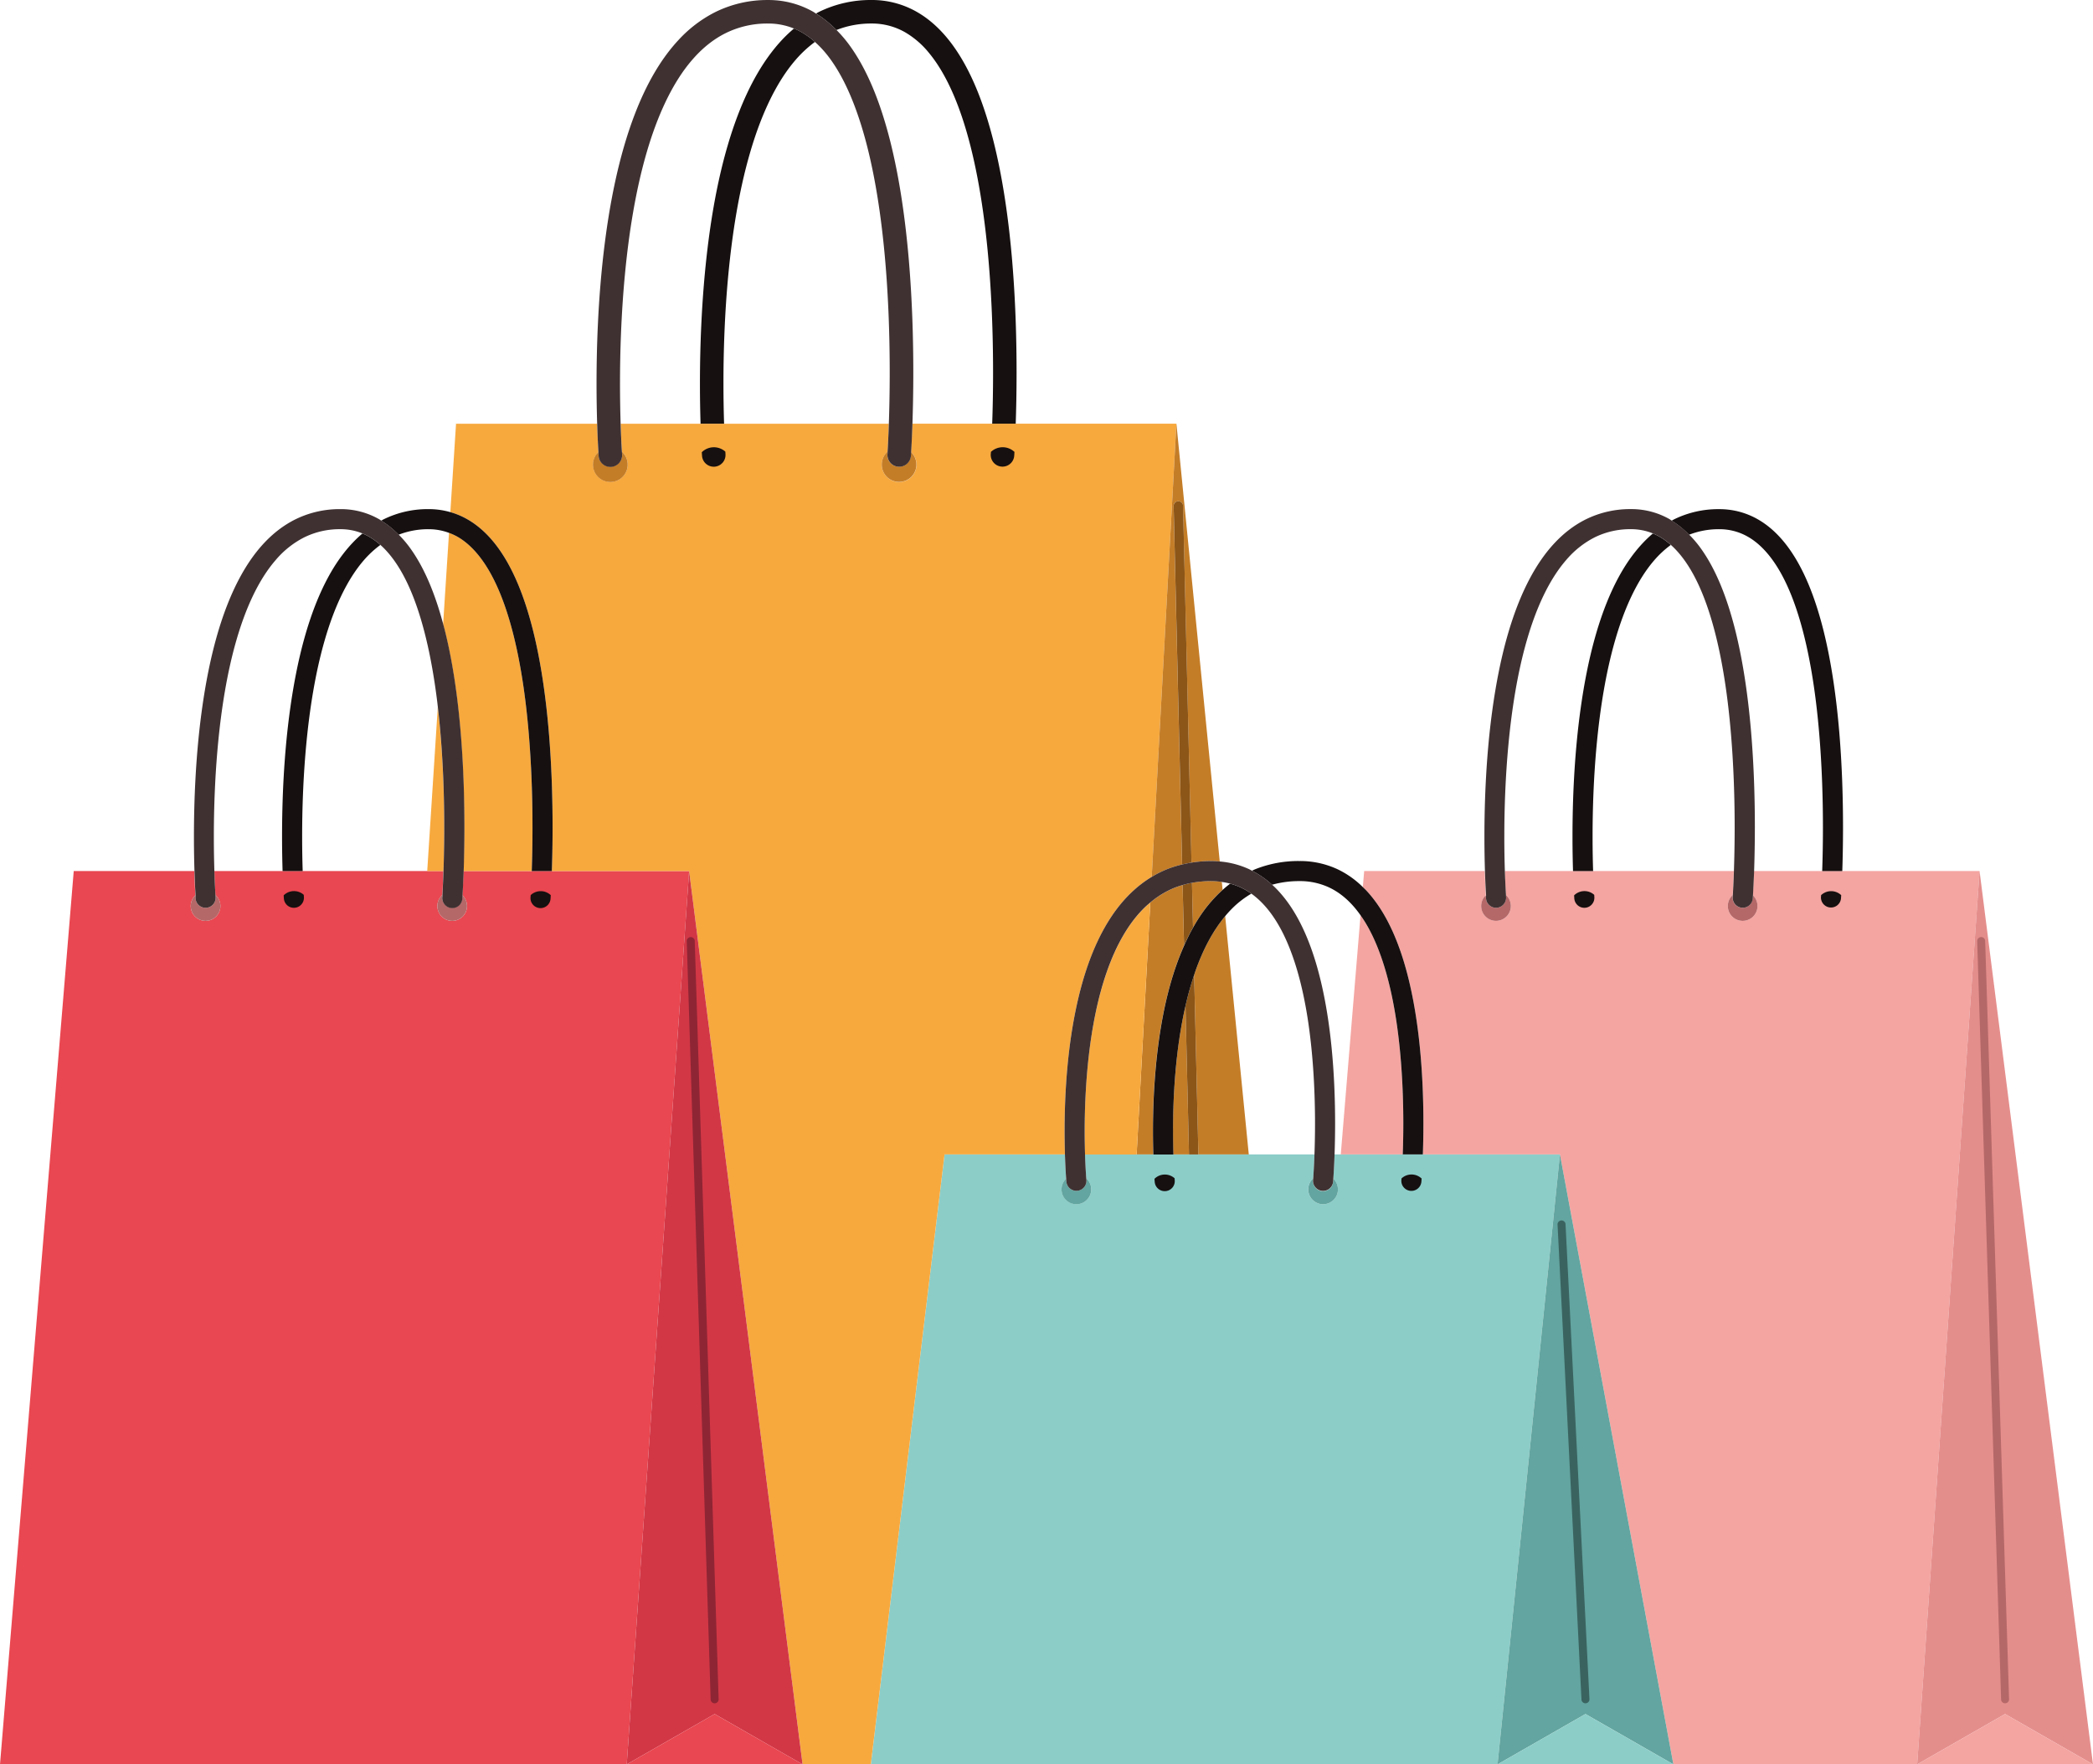 <svg id="Capa_1" data-name="Capa 1" xmlns="http://www.w3.org/2000/svg" viewBox="0 0 1834.94 1546.81"><defs><style>.cls-1{fill:#8ccdc8;}.cls-2{fill:#e94751;}.cls-3{fill:#f7a93e;}.cls-4{fill:#f4a5a1;}.cls-5{fill:#161010;}.cls-6{fill:#e48e8c;}.cls-7{fill:#b56868;}.cls-8{fill:#3f3132;}.cls-9{fill:#c47d27;}.cls-10{fill:#8c5618;}.cls-11{fill:#63a5a0;}.cls-12{fill:#3a6360;}.cls-13{fill:#d23746;}.cls-14{fill:#8e2534;}</style></defs><path class="cls-1" d="M1510.8,1294.16H1313.19c-.35,10-.81,17.46-1.08,21.26a13,13,0,1,1-17.64-.29c0-.52.08-1.11.13-1.85.16-2.35.38-5.82.59-10.21.13-2.63.26-5.64.38-8.91H1094.44c.33,10.43.84,17.84,1.07,21a12.93,12.93,0,0,1-8.63,22.61,13,13,0,0,1-9-22.31c-.28-3.82-.75-11.23-1.06-21.27H971.28l-64.64,534.75H1456.1Z" transform="translate(-143.19 -282.1)"/><path class="cls-2" d="M747.35,1045.74H549.58c-.34,10.1-.73,17.5-1,21.23a13,13,0,1,1-17.63-.23c0-.69.09-1.51.15-2.59.16-2.89.38-7.14.59-12.53.08-1.82.15-3.81.22-5.88H331.14c.33,10.45.75,17.81.95,21a13,13,0,1,1-17.63.25c-.23-3.74-.62-11.11-.94-21.24H207.83l-64.64,783.17H692.65Z" transform="translate(-143.19 -282.1)"/><path class="cls-3" d="M943.06,653.55c-.4,11.82-.86,20.48-1.12,24.85a15.22,15.22,0,1,1-20.64-.28c.05-.8.11-1.76.18-3,.19-3.39.44-8.36.7-14.67.08-2.13.17-4.46.25-6.88H687.34c.39,12.23.88,20.84,1.12,24.57a15.18,15.18,0,1,1-20.64.29c-.26-4.38-.73-13-1.1-24.86H543l-5,77.53a66.72,66.72,0,0,1,14.77,6.17c10,5.67,18.53,13.73,25.83,23.39,14.58,19.35,24.54,45.09,31.74,73.52C624.65,891,627.62,959,627.64,1007.39c0,15-.3,28.08-.64,38.35H747.35l99.45,783.17h59.84l64.64-534.75h105.54c-.18-5.93-.32-12.75-.32-20.31,0-25.56,1.47-59.22,7.29-93.2s16-68.32,34-95.36c9.32-13.91,20.93-25.88,35.12-34.43l21.65-397.31Z" transform="translate(-143.19 -282.1)"/><path class="cls-4" d="M1680.91,1045.74c-.34,10.1-.73,17.5-1,21.23a13,13,0,1,1-17.63-.23c0-.69.09-1.51.15-2.59.16-2.89.38-7.14.6-12.53.07-1.82.14-3.81.21-5.88H1462.47c.33,10.45.75,17.81,1,21a13,13,0,1,1-17.63.25c-.23-3.74-.63-11.11-1-21.24H1339.16L1338,1059.8c1.18,1.15,2.38,2.27,3.5,3.48,14.79,16.07,24.91,37.5,32.17,61,14.44,47,17.39,102.91,17.42,142.7,0,10.31-.21,19.49-.48,27.17H1510.8l99.45,534.75H1824l54.7-783.17Z" transform="translate(-143.19 -282.1)"/><path class="cls-5" d="M1650.27,746.05a49.94,49.94,0,0,1,25.16,6.52c13,7.36,24.21,21.25,33.2,40,13.51,28,21.88,66.22,26.64,105.09s6.09,78.5,6.09,109.76c0,15.07-.3,28.16-.65,38.35h17.62c.35-10.28.64-23.34.64-38.35,0-48.4-3-116.38-17.29-173.23-7.2-28.44-17.15-54.17-31.74-73.52-7.3-9.66-15.83-17.72-25.83-23.39a67.65,67.65,0,0,0-33.84-8.81,87.73,87.73,0,0,0-39.54,9c-.68.34-1.31.76-2,1.11A79.82,79.82,0,0,1,1624,750.91,71,71,0,0,1,1650.27,746.05Z" transform="translate(-143.19 -282.1)"/><path class="cls-5" d="M1739.63,1068.55a8.81,8.81,0,0,0,17.57,1.22s.07-1,.18-2.89a12.84,12.84,0,0,0-17.64,0c0,.2,0,.44,0,.61C1739.66,1068.19,1739.63,1068.54,1739.63,1068.55Z" transform="translate(-143.19 -282.1)"/><path class="cls-5" d="M1532.82,1077.94a8.81,8.81,0,0,0,8.14-9.43h0s0-.29-.06-.92c0-.26,0-.59-.07-1a12.84,12.84,0,0,0-17.61.46c.1,1.72.17,2.68.17,2.72A8.82,8.82,0,0,0,1532.82,1077.94Z" transform="translate(-143.19 -282.1)"/><path class="cls-5" d="M1559.09,843.74c8.08-28.21,19.41-53.14,34.36-70.43A88.27,88.27,0,0,1,1608,759.83a57.68,57.68,0,0,0-10-7.26,51.84,51.84,0,0,0-5.71-2.78c-11.8,10-21.57,22.85-29.6,37.49-17.83,32.56-27.84,74.06-33.65,115.28s-7.24,82.13-7.24,113.2c0,11.53.2,21.67.46,30h17.62c-.27-8.25-.47-18.4-.47-30C1539.39,969.29,1542.83,900.18,1559.09,843.74Z" transform="translate(-143.19 -282.1)"/><polygon class="cls-6" points="1735.49 763.64 1680.79 1546.81 1757.87 1502.68 1834.94 1546.81 1735.49 763.64"/><polygon class="cls-4" points="1680.79 1546.81 1834.94 1546.81 1757.87 1502.68 1680.79 1546.81"/><path class="cls-7" d="M1876.61,1107.6l20.93,664a3.52,3.52,0,1,0,7-.22l-20.93-664a3.52,3.52,0,1,0-7,.23Z" transform="translate(-143.19 -282.1)"/><path class="cls-4" d="M1367.42,1177.53c-4.73-31.64-13-62.62-26.34-85.16-1.63-2.77-3.35-5.37-5.11-7.87l-17.31,209.66H1373c.27-7.62.49-16.82.49-27.17C1373.48,1241.49,1372.18,1209.18,1367.42,1177.53Z" transform="translate(-143.19 -282.1)"/><path class="cls-7" d="M1670.39,1077.94a8.8,8.8,0,0,1-8.17-9.39s0-.36.07-1.1c0-.19,0-.48,0-.71a13,13,0,1,0,17.63.23c-.11,1.79-.17,2.77-.18,2.79A8.79,8.79,0,0,1,1670.39,1077.94Z" transform="translate(-143.19 -282.1)"/><path class="cls-7" d="M1463.54,1068.51h0a8.8,8.8,0,1,1-17.56,1.29s-.08-1-.18-2.82a13,13,0,1,0,17.63-.25c0,.32,0,.63,0,.86C1463.52,1068.22,1463.54,1068.51,1463.54,1068.51Z" transform="translate(-143.19 -282.1)"/><path class="cls-8" d="M1446,1069.8a8.8,8.8,0,1,0,17.56-1.29h0s0-.29-.06-.92c0-.23,0-.54,0-.86-.21-3.18-.63-10.54-1-21-.26-8.25-.47-18.4-.47-30,0-46.48,3.42-115.59,19.67-172,8.09-28.22,19.42-53.15,34.37-70.44a80.77,80.77,0,0,1,25.11-20.06,70.05,70.05,0,0,1,31.71-7.2,50.49,50.49,0,0,1,19.44,3.74,51.84,51.84,0,0,1,5.71,2.78,57.68,57.68,0,0,1,10,7.26c8.83,7.86,16.6,19,23.2,32.71,13.52,28,21.89,66.22,26.64,105.1s6.1,78.5,6.09,109.75c0,15.07-.3,28.16-.65,38.35-.07,2.07-.14,4.06-.21,5.88-.22,5.39-.44,9.64-.6,12.53-.06,1.08-.11,1.9-.15,2.59,0,.23,0,.52,0,.71,0,.74-.07,1.09-.07,1.1a8.8,8.8,0,1,0,17.56,1.21s.07-1,.18-2.79c.22-3.73.61-11.13,1-21.23.35-10.27.64-23.34.65-38.35,0-48.4-3-116.38-17.3-173.23-7.19-28.43-17.15-54.17-31.73-73.52a100.79,100.79,0,0,0-8.49-9.73,79.82,79.82,0,0,0-15.29-12.33c-.69-.42-1.34-.93-2-1.33a67.68,67.68,0,0,0-33.84-8.81,87.78,87.78,0,0,0-39.55,9c-20.57,10.25-36.14,28.15-48,49.81-17.82,32.56-27.84,74.06-33.65,115.28s-7.24,82.13-7.24,113.21c0,11.52.2,21.66.46,30,.32,10.13.72,17.5,1,21.24C1445.9,1068.76,1446,1069.76,1446,1069.8Z" transform="translate(-143.19 -282.1)"/><path class="cls-5" d="M800.45,417.09c9.46-33,22.72-62.22,40.22-82.45a103.16,103.16,0,0,1,17-15.79,68,68,0,0,0-11.7-8.49,59.68,59.68,0,0,0-6.68-3.26A124.94,124.94,0,0,0,829,316.83c-16.28,17.36-28.64,39.66-38.3,64.54C776.21,418.7,767.84,462,763,504s-6.17,82.64-6.17,114.47c0,13.49.24,25.35.54,35.09H778c-.31-9.66-.55-21.54-.55-35.09C777.39,564.06,781.41,483.15,800.45,417.09Z" transform="translate(-143.19 -282.1)"/><path class="cls-5" d="M769.69,691.24a10.31,10.31,0,0,0,9.53-11h0s0-.34-.07-1.07c0-.32,0-.7-.07-1.14a15.08,15.08,0,0,0-20.63.53c.13,2,.21,3.15.21,3.19A10.32,10.32,0,0,0,769.69,691.24Z" transform="translate(-143.19 -282.1)"/><path class="cls-5" d="M1011.79,680.24a10.31,10.31,0,0,0,20.57,1.43s.08-1.22.21-3.38a15.05,15.05,0,0,0-20.65,0c0,.23,0,.52,0,.71Z" transform="translate(-143.19 -282.1)"/><path class="cls-5" d="M907.19,302.72a58.46,58.46,0,0,1,29.45,7.64,77,77,0,0,1,21.21,18.39c11.37,13.79,20.88,32.84,28.41,55.05,11.34,33.32,18.31,73.59,22.35,113.46s5.21,79.38,5.21,111.4c0,17.64-.35,33-.77,44.89h20.63c.41-12,.75-27.32.75-44.89,0-56.66-3.5-136.24-20.24-202.79-8.42-33.29-20.08-63.42-37.15-86.07-8.55-11.3-18.54-20.75-30.24-27.38a79.22,79.22,0,0,0-39.61-10.32,102.8,102.8,0,0,0-46.29,10.58c-.8.4-1.54.88-2.32,1.3a92.87,92.87,0,0,1,17.9,14.43A83,83,0,0,1,907.19,302.72Z" transform="translate(-143.19 -282.1)"/><path class="cls-9" d="M1166,1044.24a95.27,95.27,0,0,1,13.54-4.24l-7.43-314.08a4.13,4.13,0,1,1,8.25-.19l7.39,312.62a109.75,109.75,0,0,1,17.19-1.41c2.59,0,5.11.17,7.61.39l-38-383.78-21.65,397.31A94.1,94.1,0,0,1,1166,1044.24Z" transform="translate(-143.19 -282.1)"/><path class="cls-9" d="M1195.22,1085.29a122.74,122.74,0,0,1,19.83-23.08l-.69-6.93a65.59,65.59,0,0,0-9.39-.73,91.92,91.92,0,0,0-16.77,1.5l.92,39.19C1191.05,1091.84,1193.07,1088.51,1195.22,1085.29Z" transform="translate(-143.19 -282.1)"/><path class="cls-9" d="M1161.2,1180.65c4.12-23.92,10.42-48,20-69.58L1180,1058a77,77,0,0,0-7.32,2.56,78.48,78.48,0,0,0-21,12.79l-12,220.82h14.57c-.19-5.93-.32-12.75-.32-20.31C1153.92,1248.29,1155.38,1214.63,1161.2,1180.65Z" transform="translate(-143.19 -282.1)"/><path class="cls-9" d="M1171.53,1273.85c0,7.59.14,14.42.32,20.31h13.73L1182.5,1164C1173.68,1202.55,1171.51,1243.94,1171.53,1273.85Z" transform="translate(-143.19 -282.1)"/><path class="cls-9" d="M1191.05,1133.89c-.33.94-.62,1.91-.94,2.85l3.72,157.42H1238l-20.7-208.94C1206.3,1098.39,1197.61,1115.17,1191.05,1133.89Z" transform="translate(-143.19 -282.1)"/><path class="cls-10" d="M1189.12,1095.24l-.92-39.19A80,80,0,0,0,1180,1058l1.26,53.08C1183.67,1105.64,1186.25,1100.32,1189.12,1095.24Z" transform="translate(-143.19 -282.1)"/><path class="cls-10" d="M1180.39,725.73a4.13,4.13,0,1,0-8.25.19l7.43,314.08c2.68-.65,5.41-1.21,8.21-1.65Z" transform="translate(-143.19 -282.1)"/><path class="cls-10" d="M1182.5,1164l3.08,130.2h8.25l-3.72-157.42A280,280,0,0,0,1182.5,1164Z" transform="translate(-143.19 -282.1)"/><path class="cls-3" d="M603.94,897.64c-4.76-38.88-13.13-77.09-26.65-105.1-9-18.72-20.14-32.61-33.19-40a51.47,51.47,0,0,0-7.26-3.31l-5.17,80.22c.42,1.56.86,3.1,1.26,4.68C547.23,891,550.2,959,550.22,1007.39c0,15-.29,28.08-.64,38.35h59.8c.35-10.19.65-23.28.65-38.35C610,976.14,608.73,936.53,603.94,897.64Z" transform="translate(-143.19 -282.1)"/><path class="cls-3" d="M527,902l-9.26,143.79H532c.35-10.19.65-23.28.65-38.35C532.61,977.29,531.37,939.45,527,902Z" transform="translate(-143.19 -282.1)"/><path class="cls-3" d="M1147.55,1077c-14.78,14-25.9,34.06-33.92,56.93-16.09,45.71-19.55,102.07-19.51,140,0,7.59.13,14.42.32,20.31h45.23l12-220.82C1150.3,1074.52,1148.89,1075.69,1147.55,1077Z" transform="translate(-143.19 -282.1)"/><path class="cls-9" d="M930.74,691.24a10.3,10.3,0,0,1-9.57-11s0-.42.08-1.28c0-.23,0-.56,0-.84a15.18,15.18,0,1,0,20.64.28c-.12,2.1-.2,3.24-.2,3.27A10.32,10.32,0,0,1,930.74,691.24Z" transform="translate(-143.19 -282.1)"/><path class="cls-9" d="M688.6,680.2h0A10.31,10.31,0,1,1,668,681.71s-.09-1.22-.22-3.3a15.22,15.22,0,1,0,20.64-.29c0,.38,0,.73.06,1C688.57,679.86,688.6,680.2,688.6,680.2Z" transform="translate(-143.19 -282.1)"/><path class="cls-8" d="M668,681.71a10.31,10.31,0,1,0,20.56-1.51h0s0-.34-.08-1.07c0-.28,0-.63-.06-1-.24-3.73-.73-12.34-1.12-24.57-.3-9.66-.55-21.55-.55-35.1,0-54.4,4-135.3,23-201.37,9.47-33,22.73-62.21,40.23-82.44,8.75-10.14,18.48-18.07,29.4-23.5a82.08,82.08,0,0,1,37.11-8.42,59,59,0,0,1,22.77,4.38,59.68,59.68,0,0,1,6.68,3.26,68,68,0,0,1,11.7,8.49,90,90,0,0,1,9.52,9.9c11.37,13.79,20.87,32.84,28.41,55.05C907,417.12,913.94,457.39,918,497.26s5.21,79.38,5.21,111.4c0,17.64-.35,33-.76,44.89-.08,2.42-.17,4.75-.25,6.88-.26,6.31-.51,11.28-.7,14.67-.07,1.26-.13,2.22-.18,3,0,.28,0,.61,0,.84,0,.86-.08,1.28-.08,1.28a10.31,10.31,0,1,0,20.57,1.43s.08-1.17.2-3.27c.26-4.37.72-13,1.12-24.85.4-12,.75-27.32.75-44.89,0-56.66-3.5-136.24-20.24-202.79-8.43-33.29-20.08-63.42-37.16-86.07a117.25,117.25,0,0,0-9.93-11.39A92.87,92.87,0,0,0,858.58,294c-.81-.5-1.57-1.09-2.4-1.56a79.23,79.23,0,0,0-39.62-10.32,102.87,102.87,0,0,0-46.29,10.58,112.59,112.59,0,0,0-31.93,24.15c-16.27,17.36-28.64,39.66-38.29,64.54C685.59,418.7,677.22,462,672.35,504s-6.17,82.65-6.17,114.47c0,13.5.24,25.36.54,35.1.37,11.86.84,20.48,1.1,24.86C668,680.49,668,681.67,668,681.71Z" transform="translate(-143.19 -282.1)"/><path class="cls-5" d="M1282.39,1054.55a60.45,60.45,0,0,1,25.79,5.46c10.77,5,20,13.4,27.79,24.49,1.76,2.5,3.48,5.1,5.11,7.87,13.3,22.54,21.61,53.52,26.34,85.16s6.06,64,6.06,89.46c0,10.35-.22,19.55-.49,27.17h17.62c.27-7.68.48-16.86.48-27.17,0-39.79-3-95.67-17.42-142.7-7.26-23.51-17.38-44.94-32.17-61-1.12-1.21-2.32-2.33-3.5-3.48a80.72,80.72,0,0,0-22.41-15.76,78,78,0,0,0-33.2-7.1,102.18,102.18,0,0,0-39,7.3c-.9.36-1.74.81-2.62,1.2a80.84,80.84,0,0,1,17.68,12.29A88,88,0,0,1,1282.39,1054.55Z" transform="translate(-143.19 -282.1)"/><path class="cls-5" d="M1371.76,1316.83a8.81,8.81,0,0,0,17.55,1.49s.09-1.11.22-3a12.85,12.85,0,0,0-17.65-.08c0,.25,0,.52-.05.71C1371.78,1316.55,1371.76,1316.83,1371.76,1316.83Z" transform="translate(-143.19 -282.1)"/><path class="cls-5" d="M1165.08,1326.34a8.79,8.79,0,0,0,8-9.55h0s0-.23-.06-.73c0-.27,0-.63-.08-1a12.86,12.86,0,0,0-17.62.5c.13,1.78.22,2.79.22,2.84A8.8,8.8,0,0,0,1165.08,1326.34Z" transform="translate(-143.19 -282.1)"/><path class="cls-5" d="M1182.5,1164a280,280,0,0,1,7.61-27.22c.32-.94.61-1.91.94-2.85,6.56-18.72,15.25-35.5,26.27-48.67A98.93,98.93,0,0,1,1225,1077a83.25,83.25,0,0,1,15.25-11.44,59,59,0,0,0-9.45-5.51,57.63,57.63,0,0,0-9.15-3.24c-2.27,1.72-4.45,3.54-6.56,5.44a122.74,122.74,0,0,0-19.83,23.08c-2.15,3.22-4.17,6.55-6.1,10-2.87,5.08-5.45,10.4-7.87,15.83-9.63,21.61-15.93,45.66-20,69.58-5.82,34-7.28,67.64-7.28,93.2,0,7.56.13,14.38.32,20.31h17.61c-.18-5.89-.32-12.72-.32-20.31C1171.51,1243.94,1173.68,1202.55,1182.5,1164Z" transform="translate(-143.19 -282.1)"/><polygon class="cls-11" points="1367.61 1012.06 1312.91 1546.81 1389.98 1502.68 1467.06 1546.81 1367.61 1012.06"/><polygon class="cls-1" points="1312.91 1546.81 1467.06 1546.81 1389.98 1502.68 1312.91 1546.81"/><path class="cls-12" d="M1529.65,1771.7a3.52,3.52,0,1,0,7-.36l-20.93-415.61a3.52,3.52,0,1,0-7,.35Z" transform="translate(-143.19 -282.1)"/><path class="cls-11" d="M1302.37,1326.35a8.8,8.8,0,0,1-8-9.52s0-.28.07-.88c0-.22,0-.52.06-.82a13,13,0,1,0,17.64.29c-.13,1.82-.22,2.86-.22,2.9A8.81,8.81,0,0,1,1302.37,1326.35Z" transform="translate(-143.19 -282.1)"/><path class="cls-11" d="M1095.65,1316.79h0a8.81,8.81,0,0,1-17.54,1.57s-.1-1.09-.23-2.93a13,13,0,1,0,17.63-.3c0,.36.06.68.08.93C1095.63,1316.56,1095.65,1316.79,1095.65,1316.79Z" transform="translate(-143.19 -282.1)"/><path class="cls-8" d="M1187.78,1038.35c-2.8.44-5.53,1-8.21,1.65a95.27,95.27,0,0,0-13.54,4.24,94.1,94.1,0,0,0-13.11,6.62c-14.19,8.55-25.8,20.52-35.12,34.43-18.06,27-28.16,61.38-34,95.36s-7.28,67.64-7.29,93.2c0,7.56.14,14.38.32,20.31.31,10,.78,17.45,1.06,21.27.13,1.84.22,2.88.23,2.93a8.81,8.81,0,0,0,17.54-1.57h0s0-.23-.06-.73c0-.25,0-.57-.08-.93-.23-3.13-.74-10.54-1.07-21-.19-5.89-.32-12.72-.32-20.31,0-37.89,3.42-94.25,19.51-140,8-22.87,19.14-42.93,33.92-56.93,1.34-1.27,2.75-2.44,4.15-3.62a78.48,78.48,0,0,1,21-12.79A77,77,0,0,1,1180,1058a80,80,0,0,1,8.21-1.94,91.92,91.92,0,0,1,16.77-1.5,65.59,65.59,0,0,1,9.39.73,59.24,59.24,0,0,1,7.25,1.49,57.63,57.63,0,0,1,9.15,3.24,59,59,0,0,1,9.45,5.51c9,6.43,16.81,15.54,23.46,26.85,13.29,22.54,21.61,53.52,26.33,85.16s6.06,64,6.06,89.46c0,10.35-.21,19.55-.49,27.17-.12,3.27-.25,6.28-.38,8.91-.21,4.39-.43,7.86-.59,10.21,0,.74-.09,1.33-.13,1.85,0,.3,0,.6-.06.82-.05.6-.07.88-.07.88a8.81,8.81,0,0,0,17.55,1.49s.09-1.08.22-2.9c.27-3.8.73-11.21,1.08-21.26.27-7.68.48-16.86.48-27.17,0-39.79-3-95.67-17.41-142.7-7.26-23.51-17.38-44.94-32.17-61-1.79-1.94-3.66-3.79-5.59-5.55a80.84,80.84,0,0,0-17.68-12.29c-.89-.46-1.73-1-2.64-1.4a76.57,76.57,0,0,0-25.6-6.71c-2.5-.22-5-.39-7.61-.39A109.75,109.75,0,0,0,1187.78,1038.35Z" transform="translate(-143.19 -282.1)"/><path class="cls-5" d="M518.94,746.05a50.59,50.59,0,0,1,17.9,3.21,51.47,51.47,0,0,1,7.26,3.31c13,7.36,24.2,21.25,33.19,40,13.52,28,21.89,66.22,26.65,105.1s6.09,78.5,6.09,109.75c0,15.07-.3,28.16-.65,38.35H627c.34-10.27.64-23.34.64-38.35,0-48.4-3-116.38-17.29-173.23-7.2-28.43-17.16-54.17-31.74-73.52-7.3-9.66-15.84-17.72-25.83-23.39A66.72,66.72,0,0,0,538,731.08a68.9,68.9,0,0,0-19.07-2.64,87.7,87.7,0,0,0-39.54,9c-.68.34-1.31.76-2,1.11a79.82,79.82,0,0,1,15.29,12.33A70.94,70.94,0,0,1,518.94,746.05Z" transform="translate(-143.19 -282.1)"/><path class="cls-5" d="M401.48,1077.94a8.82,8.82,0,0,0,8.15-9.43h0s0-.29-.07-.92c0-.26,0-.59-.06-1a12.85,12.85,0,0,0-17.62.46c.11,1.72.18,2.68.18,2.72A8.8,8.8,0,0,0,401.48,1077.94Z" transform="translate(-143.19 -282.1)"/><path class="cls-5" d="M427.76,843.75c8.08-28.22,19.41-53.15,34.36-70.44a87.87,87.87,0,0,1,14.56-13.48,58.07,58.07,0,0,0-10-7.26,52.73,52.73,0,0,0-5.71-2.78c-11.8,10-21.57,22.85-29.6,37.49-17.83,32.56-27.84,74.06-33.66,115.28s-7.24,82.13-7.24,113.21c0,11.52.21,21.66.46,30h17.63c-.27-8.25-.48-18.4-.48-30C408.06,969.29,411.5,900.18,427.76,843.75Z" transform="translate(-143.19 -282.1)"/><path class="cls-5" d="M608.3,1068.55a8.81,8.81,0,1,0,17.57,1.21s.07-1,.18-2.88a12.84,12.84,0,0,0-17.64,0c0,.2,0,.45,0,.61C608.32,1068.19,608.3,1068.54,608.3,1068.55Z" transform="translate(-143.19 -282.1)"/><polygon class="cls-13" points="604.16 763.64 549.46 1546.81 626.53 1502.68 703.61 1546.81 604.16 763.64"/><polygon class="cls-2" points="549.46 1546.81 703.61 1546.81 626.53 1502.68 549.46 1546.81"/><path class="cls-14" d="M766.2,1771.63a3.52,3.52,0,1,0,7-.22l-20.92-664a3.52,3.52,0,1,0-7,.23Z" transform="translate(-143.19 -282.1)"/><path class="cls-7" d="M539.06,1077.94a8.81,8.81,0,0,1-8.18-9.39s0-.36.07-1.1c0-.19,0-.48,0-.71a13,13,0,1,0,17.63.23c-.11,1.79-.18,2.77-.18,2.79A8.8,8.8,0,0,1,539.06,1077.94Z" transform="translate(-143.19 -282.1)"/><path class="cls-7" d="M332.21,1068.51h0a8.8,8.8,0,1,1-17.56,1.29s-.08-1-.19-2.82a13,13,0,1,0,17.63-.25c0,.32,0,.63.06.86C332.19,1068.22,332.21,1068.51,332.21,1068.51Z" transform="translate(-143.19 -282.1)"/><path class="cls-8" d="M314.65,1069.8a8.8,8.8,0,1,0,17.56-1.29h0s0-.29-.06-.92c0-.23,0-.54-.06-.86-.2-3.18-.62-10.54-.95-21-.26-8.25-.47-18.4-.47-30,0-46.47,3.41-115.58,19.67-172,8.09-28.21,19.41-53.14,34.36-70.43a80.69,80.69,0,0,1,25.12-20.06,70,70,0,0,1,31.71-7.2A50.3,50.3,0,0,1,461,749.79a52.73,52.73,0,0,1,5.71,2.78,58.07,58.07,0,0,1,10,7.26c8.82,7.86,16.6,19,23.2,32.71,13.51,28,21.88,66.22,26.64,105.1.18,1.43.32,2.87.49,4.31,4.36,37.5,5.6,75.34,5.6,105.44,0,15.07-.3,28.16-.65,38.35-.07,2.07-.14,4.06-.22,5.88-.21,5.39-.43,9.64-.59,12.53-.06,1.08-.11,1.9-.15,2.59,0,.23,0,.52,0,.71,0,.74-.07,1.09-.07,1.1a8.81,8.81,0,1,0,17.57,1.21s.07-1,.18-2.79c.22-3.73.61-11.13,1-21.23.35-10.27.64-23.34.64-38.35,0-48.4-3-116.38-17.29-173.23-.4-1.58-.84-3.12-1.26-4.68-7.09-26.56-16.7-50.57-30.48-68.84a100.7,100.7,0,0,0-8.48-9.73,79.82,79.82,0,0,0-15.29-12.33c-.7-.42-1.35-.93-2.06-1.33a67.62,67.62,0,0,0-33.83-8.81,87.75,87.75,0,0,0-39.55,9c-20.57,10.24-36.14,28.15-48,49.81-17.82,32.56-27.84,74.06-33.65,115.28s-7.24,82.13-7.24,113.2c0,11.53.2,21.67.46,30,.32,10.13.71,17.5.94,21.24C314.57,1068.76,314.64,1069.76,314.65,1069.8Z" transform="translate(-143.19 -282.1)"/></svg>